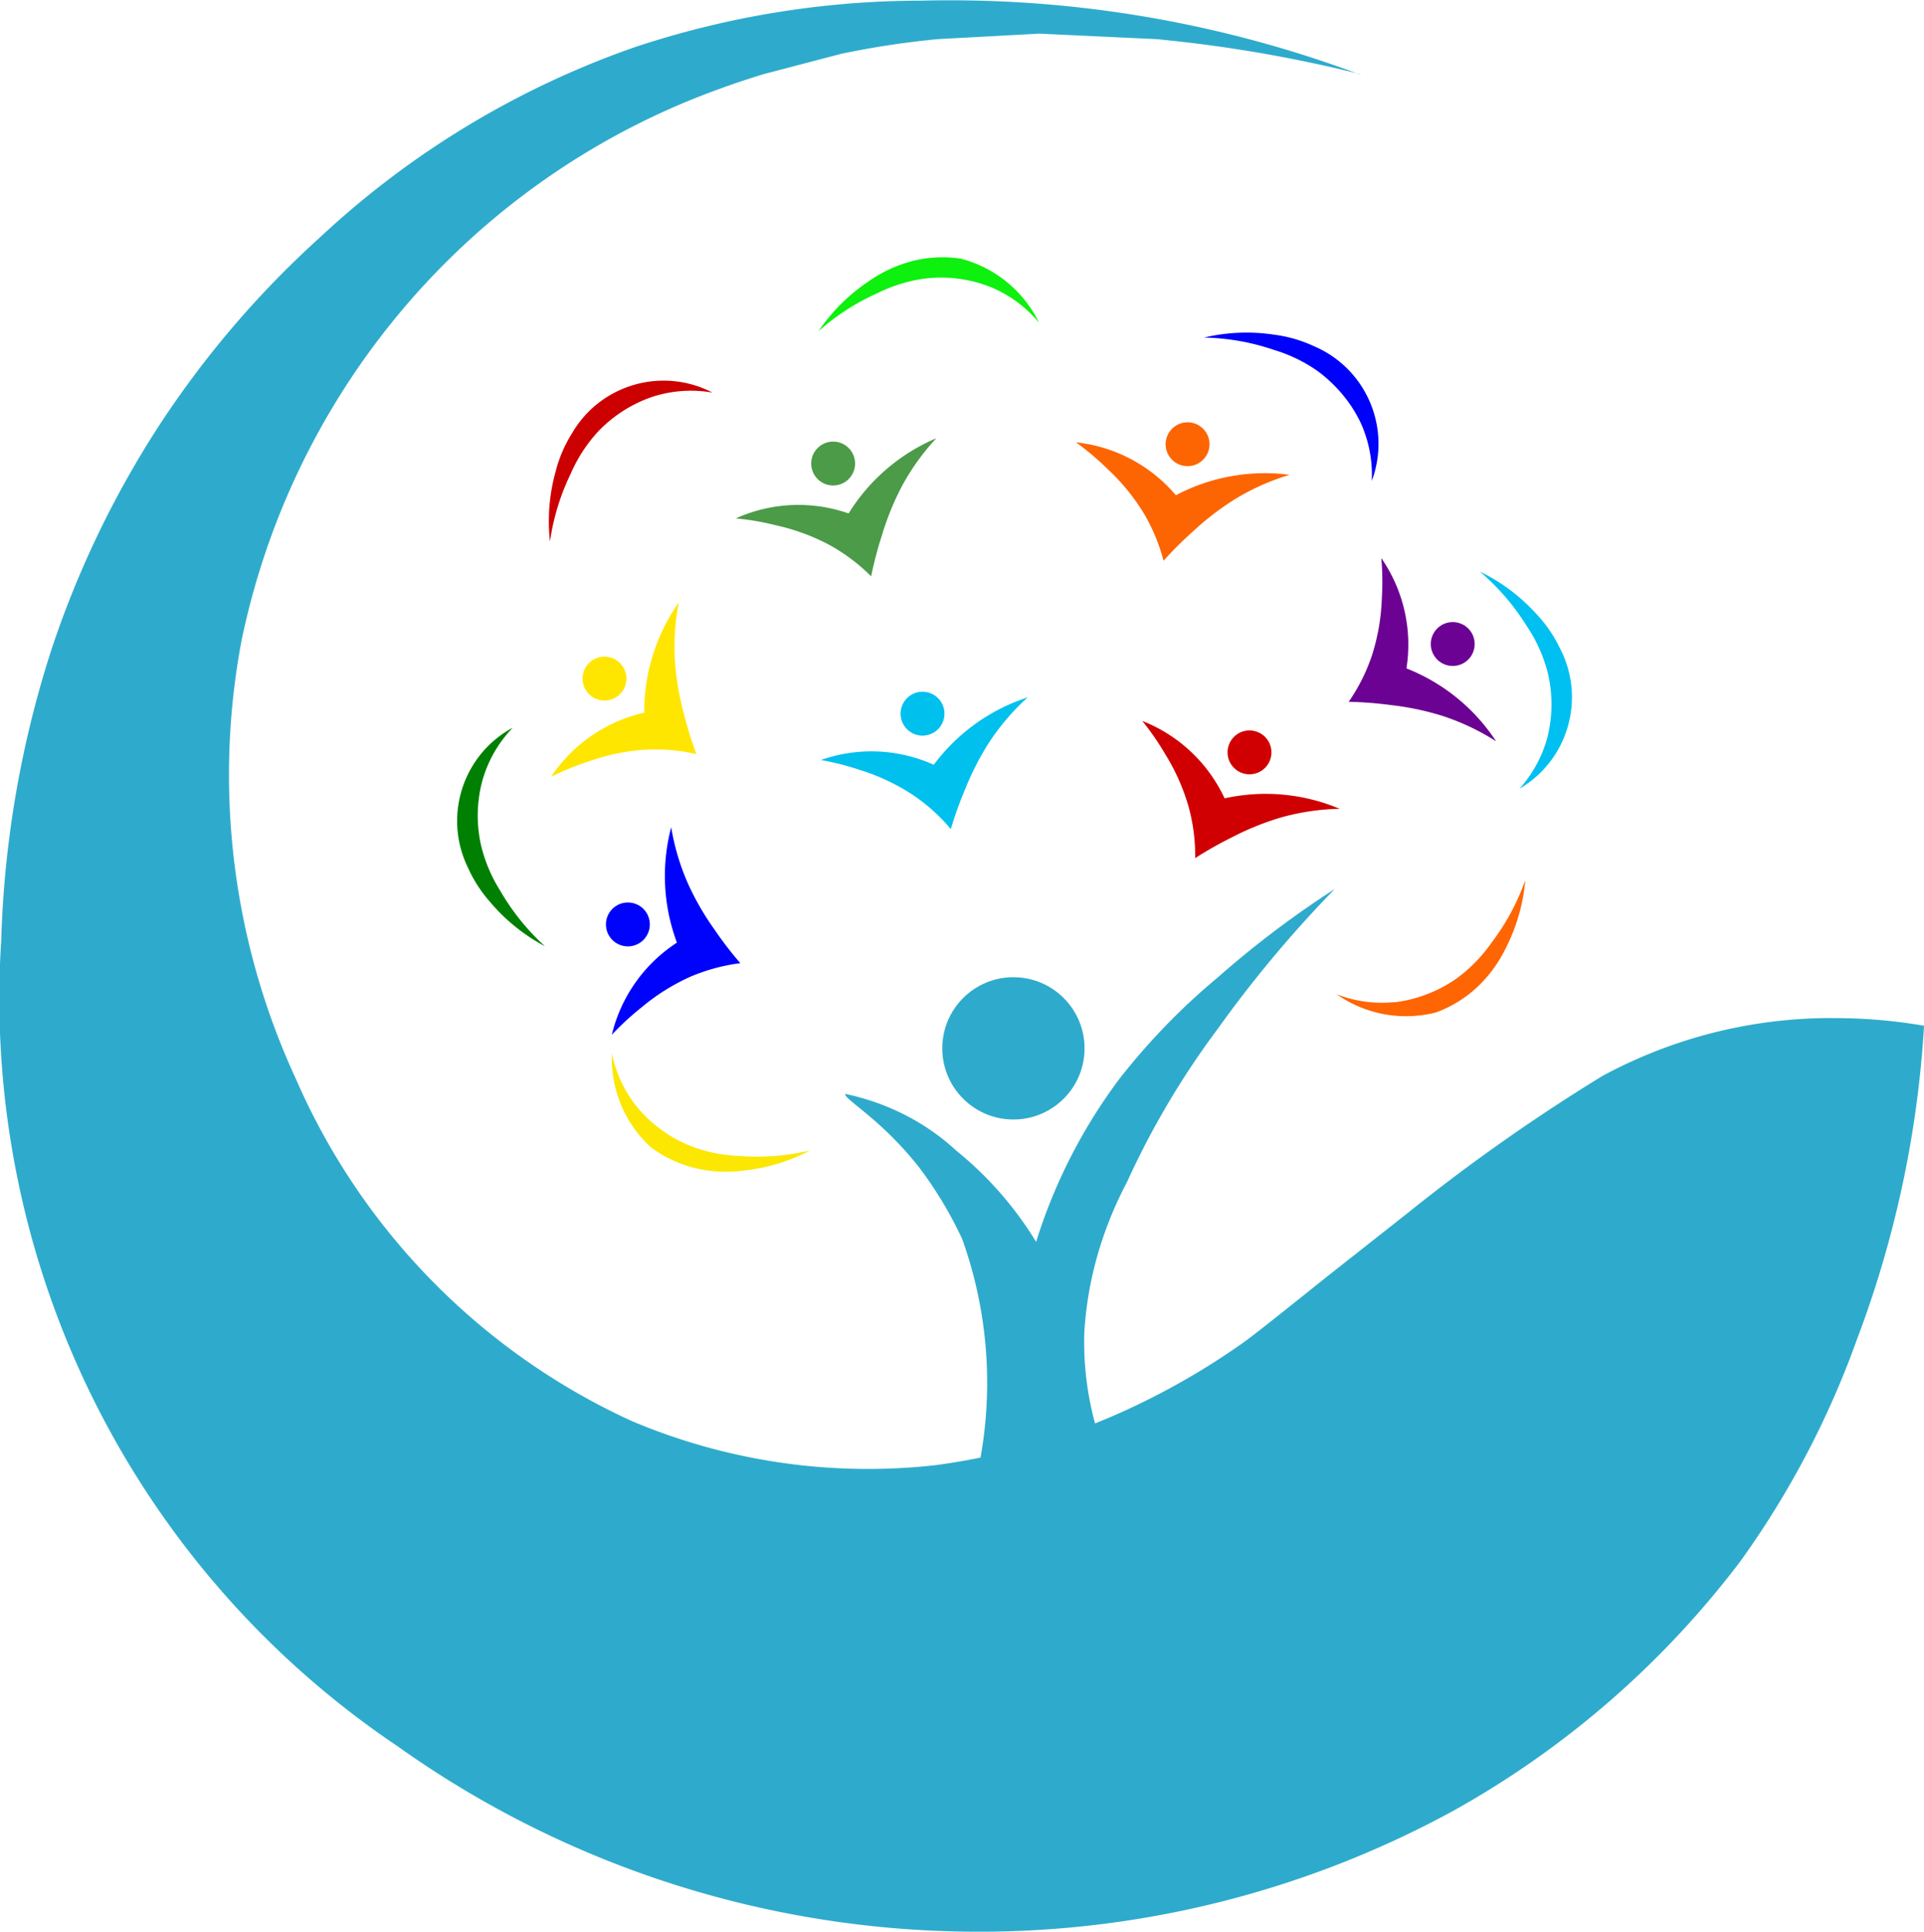 
<svg xmlns="http://www.w3.org/2000/svg" width="43.651" height="43.82"><path d="M30.823 1.678l.064.01c-1.526-.384-3.08-.65-4.646-.8L23.584.763l-2.3.124a19.85 19.85 0 0 0-2.2.334l-1.763.462c-.655.2-1.298.432-1.928.7C10.3 4.57 6.612 9.1 5.483 14.516a16.43 16.43 0 0 0 1.232 9.963 15.21 15.21 0 0 0 7.618 7.756c2.176.92 4.552 1.265 6.9 1 1.49-.2 2.945-.62 4.312-1.246a16.6 16.6 0 0 0 2.657-1.529c.235-.168.78-.6 1.865-1.47l1.865-1.47a42.57 42.57 0 0 1 4.418-3.11 10.9 10.9 0 0 1 5.408-1.314c.635.006 1.268.064 1.894.172a24.1 24.1 0 0 1-1.524 7.12 20.4 20.4 0 0 1-2.639 5.023 20.94 20.94 0 0 1-6.5 5.656c-3.486 1.906-7.415 2.853-11.387 2.744a22.7 22.7 0 0 1-12.584-4.2 20.44 20.44 0 0 1-8.99-18.282 23.64 23.64 0 0 1 1.145-6.611c.58-1.746 1.377-3.413 2.37-4.962 1.043-1.616 2.294-3.087 3.72-4.375a20.2 20.2 0 0 1 7.148-4.314A20.63 20.63 0 0 1 20.888.015c3.387-.085 6.76.48 9.935 1.663z" fill="#2eabcc"/><g fill="#00c0ee"><path d="M18.624 17.24a3.45 3.45 0 0 1 2.561.108 4.32 4.32 0 0 1 2.13-1.528 5.3 5.3 0 0 0-.882 1.033 6.28 6.28 0 0 0-.538 1.054 8.5 8.5 0 0 0-.323.9 4.19 4.19 0 0 0-.861-.775 4.71 4.71 0 0 0-1.184-.56 6.19 6.19 0 0 0-.903-.232z"/><circle cx="20.93" cy="16.189" r=".498"/></g><g fill="#d00002"><path d="M25.916 16.354a3.45 3.45 0 0 1 1.867 1.756 4.32 4.32 0 0 1 2.611.237 5.3 5.3 0 0 0-1.343.2 6.28 6.28 0 0 0-1.1.446 8.46 8.46 0 0 0-.835.473 4.21 4.21 0 0 0-.145-1.149 4.72 4.72 0 0 0-.529-1.2 6.23 6.23 0 0 0-.526-.763z"/><circle cx="28.348" cy="17.067" r=".498"/></g><g fill="#0003fc"><path d="M13.88 23.477a3.45 3.45 0 0 1 1.478-2.094c-.313-.838-.358-1.753-.13-2.618a5.29 5.29 0 0 0 .39 1.3c.165.36.364.702.594 1.024.18.264.376.52.585.76-.385.048-.76.15-1.118.3a4.72 4.72 0 0 0-1.111.692c-.245.194-.476.406-.69.635z"/><circle cx="14.245" cy="20.97" r=".498"/></g><g fill="#ffe600"><path d="M12.504 17.62a3.45 3.45 0 0 1 2.111-1.453 4.32 4.32 0 0 1 .784-2.5c-.086.447-.114.902-.084 1.356a6.25 6.25 0 0 0 .2 1.166c.078.31.173.617.285.917a4.19 4.19 0 0 0-1.153-.1 4.71 4.71 0 0 0-1.282.264c-.295.095-.583.212-.86.35z"/><circle cx="13.714" cy="15.393" r=".498"/></g><g fill="#4c9b48"><path d="M16.693 11.76a3.45 3.45 0 0 1 2.56-.113c.47-.76 1.167-1.357 1.99-1.706a5.3 5.3 0 0 0-.79 1.105c-.183.352-.332.72-.445 1.1a8.45 8.45 0 0 0-.244.928c-.274-.275-.585-.51-.924-.7-.386-.208-.8-.362-1.227-.456-.303-.076-.6-.13-.92-.158z"/><circle cx="18.902" cy="10.515" r=".498"/></g><g fill="#fd6503"><path d="M24.412 10.034a3.45 3.45 0 0 1 2.266 1.2 4.32 4.32 0 0 1 2.58-.463 5.29 5.29 0 0 0-1.241.553 6.25 6.25 0 0 0-.939.72 8.47 8.47 0 0 0-.68.677c-.098-.375-.247-.736-.444-1.07-.228-.375-.506-.716-.828-1.014a6.24 6.24 0 0 0-.714-.603z"/><circle cx="26.943" cy="10.077" r=".498"/></g><g fill="#6c0294"><path d="M31.34 12.662a3.45 3.45 0 0 1 .569 2.5c.833.328 1.543.905 2.034 1.654a5.3 5.3 0 0 0-1.228-.58 6.3 6.3 0 0 0-1.159-.242 8.47 8.47 0 0 0-.957-.074 4.2 4.2 0 0 0 .521-1.034 4.7 4.7 0 0 0 .229-1.289c.02-.31.017-.624-.01-.935z"/><circle cx="32.959" cy="14.609" r=".498"/></g><g fill="#2eabcc"><path d="M22.088 33.788a9.66 9.66 0 0 0-.258-5.681 8.95 8.95 0 0 0-.968-1.614c-.876-1.12-1.743-1.574-1.68-1.678.942.2 1.814.637 2.518 1.29a8.04 8.04 0 0 1 1.807 2.066c.416-1.337 1.06-2.593 1.9-3.712.66-.84 1.405-1.61 2.227-2.292.83-.732 1.716-1.4 2.647-2-.96.986-1.846 2.043-2.647 3.163a18.89 18.89 0 0 0-2.066 3.486c-.56 1.06-.9 2.225-.968 3.42a7.05 7.05 0 0 0 .323 2.324l-1.227.58-1.61.645z"/><circle cx="22.992" cy="23.781" r="1.614"/></g><path d="M18.57 7.513a5.23 5.23 0 0 1 1.356-.872c.335-.165.695-.274 1.065-.323a3.06 3.06 0 0 1 1.485.194l.043.018c.408.177.77.447 1.054.79a2.74 2.74 0 0 0-1.775-1.452 2.77 2.77 0 0 0-1.259.1c-.3.096-.583.238-.84.42a4.19 4.19 0 0 0-1.13 1.126z" fill="#0ef00e"/><path d="M27.315 7.657a5.22 5.22 0 0 1 1.587.28c.357.107.695.27 1 .486.4.298.74.693.96 1.15l.02.043c.18.407.262.85.24 1.294.45-1.204-.126-2.55-1.308-3.055a3.06 3.06 0 0 0-.9-.262 4.19 4.19 0 0 0-1.596.064z" fill="#0001fa"/><path d="M33.573 12.965a5.23 5.23 0 0 1 1.054 1.219 3.45 3.45 0 0 1 .47 1.009 3.06 3.06 0 0 1 .018 1.5l-.012.045c-.117.43-.334.825-.632 1.155 1.113-.65 1.516-2.06.914-3.2-.137-.283-.317-.544-.534-.772a4.19 4.19 0 0 0-1.278-.956z" fill="#00c0f1"/><path d="M34.605 19.965c-.18.51-.438.988-.765 1.418a3.45 3.45 0 0 1-.776.8c-.412.295-.9.484-1.393.55h-.047a2.83 2.83 0 0 1-1.3-.18 2.74 2.74 0 0 0 2.256.413c.4-.147.762-.384 1.055-.694a3.05 3.05 0 0 0 .532-.773 4.19 4.19 0 0 0 .438-1.533z" fill="#ff6503"/><path d="M18.38 26.097c-.526.125-1.068.167-1.607.125-.373-.014-.742-.088-1.09-.22a3.06 3.06 0 0 1-1.216-.874l-.03-.037c-.276-.35-.466-.758-.555-1.194a2.74 2.74 0 0 0 .875 2.12 2.77 2.77 0 0 0 1.155.511 3.05 3.05 0 0 0 .938.028c.535-.053 1.054-.21 1.53-.46z" fill="#fbe701"/><path d="M12.363 21.464a5.24 5.24 0 0 1-1.012-1.255 3.44 3.44 0 0 1-.435-1.024 3.06 3.06 0 0 1 .034-1.5l.014-.045c.132-.425.36-.813.67-1.133-1.132.61-1.582 2.004-1.023 3.162a3.05 3.05 0 0 0 .507.79c.346.412.77.753 1.244 1.005z" fill="#008002"/><path d="M12.477 12.288c.076-.535.235-1.055.47-1.54a3.45 3.45 0 0 1 .6-.935A3.06 3.06 0 0 1 14.806 9l.045-.014c.426-.13.876-.157 1.314-.08-1.14-.593-2.546-.185-3.19.927a3.04 3.04 0 0 0-.369.863 4.19 4.19 0 0 0-.128 1.592z" fill="#c00"/></svg>
